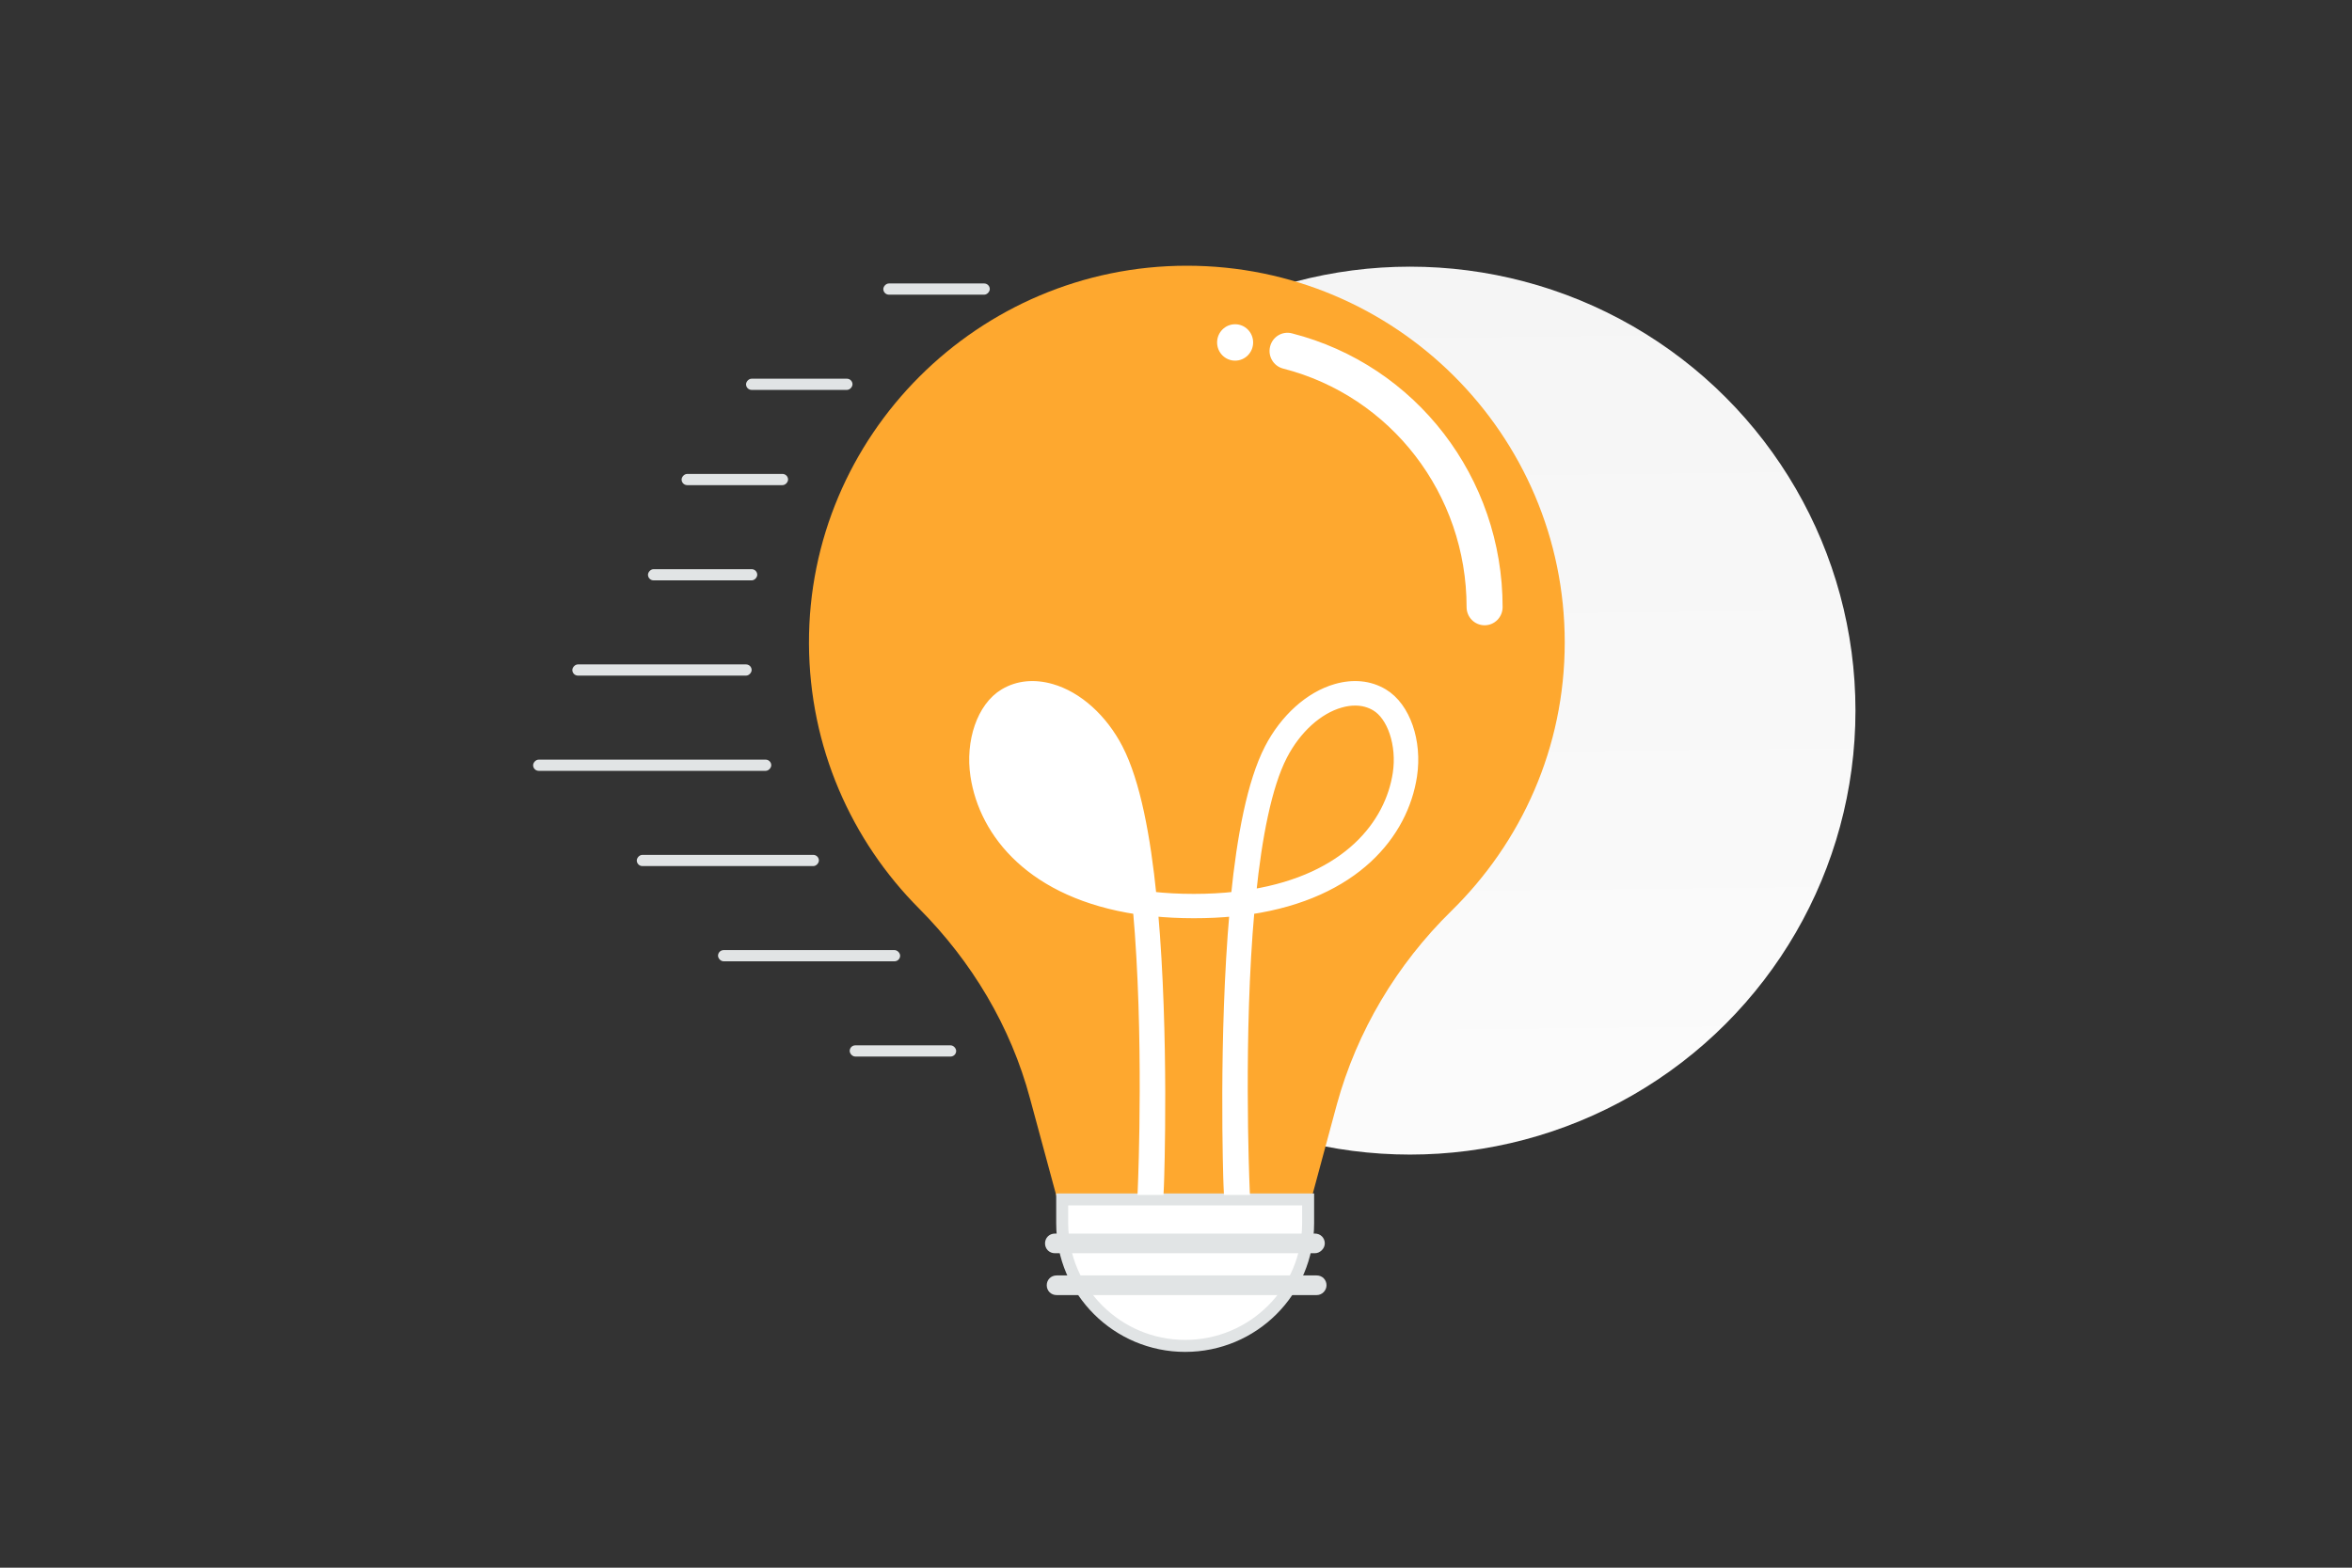<svg width="900" height="600" viewBox="0 0 900 600" fill="none" xmlns="http://www.w3.org/2000/svg"><rect x="0" y="0" width="900" height="600" fill="#333333" stroke="none"/><path fill="transparent" d="M0 0h900v600H0z"/><ellipse cx="539.547" cy="271.975" rx="170.453" ry="169.917" fill="url(#a)"/><path d="M598.75 245.882c0-79.611-64.756-144.182-144.596-144.182S309.23 166.762 309.557 246.373c.164 39.56 16.231 75.36 42.133 101.352 20.165 20.271 35.084 45.119 42.461 72.745l11.64 42.994h94.758l10.984-40.705c7.706-28.117 22.952-53.619 43.773-74.053 26.886-26.319 43.444-62.61 43.444-102.824z" fill="#fea82f"/><path d="M453.504 515.113c-25.953 0-47.051-21.048-47.051-46.91v-9.148h94.102v9.148c0 26.021-21.093 46.91-47.051 46.91z" fill="#fff" stroke="#E1E4E5" stroke-width="4.59"/><path d="M503.168 479.647h-99.513c-2.131 0-3.771-1.635-3.771-3.76s1.64-3.76 3.771-3.76h99.513c2.131 0 3.77 1.635 3.77 3.76 0 1.961-1.803 3.76-3.77 3.76zm.657 16.021h-99.513c-2.131 0-3.77-1.635-3.77-3.76s1.639-3.76 3.77-3.76h99.513c2.131 0 3.77 1.635 3.77 3.76 0 1.961-1.639 3.76-3.77 3.76z" fill="#E1E4E5"/><path d="M395.054 268.3c-2.868 0-5.494.694-7.821 2.063-2.999 1.779-5.521 5.333-7.078 9.993-1.547 4.63-2.074 10.17-1.244 15.65 2.936 19.319 19.052 40.157 55.786 46.127-2.252-21.807-5.992-41.339-11.975-52.976L395.054 268.3zm0 0c1.793 0 3.666.262 5.624.8m-5.624-.8 5.624.8m0 0c8.485 2.432 16.789 9.84 22.044 20.057L400.678 269.1zm69.261 184.834.079 1.662h6.457l-.071-1.813-.003-.085c-.106-2.597-2.367-57.931 1.895-105.472 40.326-6.016 58.845-29.104 62.198-51.314.991-6.575.358-13.152-1.572-18.728-1.923-5.555-5.188-10.26-9.58-12.87-5.25-3.134-11.533-3.716-18.078-1.845-10.249 2.917-19.777 11.608-25.681 23.033l-.001.002c-6.643 12.899-10.54 33.921-12.818 56.509-4.977.557-10.287.849-15.98.849s-11.003-.292-15.98-.849c-2.278-22.618-6.176-43.61-12.818-56.509l-.001-.002c-5.904-11.424-15.432-20.116-25.68-23.033-6.545-1.87-12.826-1.29-18.076 1.843-4.41 2.61-7.676 7.316-9.595 12.873-1.927 5.577-2.551 12.154-1.56 18.727v.001c3.353 22.178 21.872 45.265 62.198 51.312 4.261 47.539 2 102.87 1.894 105.472l-.004.086-.07 1.813h6.458l.078-1.663c.16-3.406 1.95-57.503-2.235-104.992 4.842.477 9.998.747 15.423.747 5.417 0 10.573-.245 15.423-.738-4.186 47.487-2.461 101.606-2.3 104.984zm8.964-111.769c2.252-21.809 5.992-41.369 11.973-52.973 5.294-10.229 13.571-17.665 22.049-20.061l.012-.003c1.947-.565 3.815-.828 5.61-.828 2.868 0 5.488.695 7.809 2.089l.009.005c3 1.778 5.523 5.333 7.08 9.994 1.547 4.63 2.075 10.169 1.244 15.649-2.935 19.289-19.053 40.157-55.786 46.128z" fill="#fff" stroke="#fff" stroke-width="3.489"/><path d="M568.087 239.312c-3.814 0-6.894-3.112-6.894-6.967 0-43.172-28.874-80.691-70.207-91.284-3.673-.942-5.933-4.74-4.973-8.452.933-3.74 4.69-5.996 8.363-5.025 47.464 12.135 80.605 55.222 80.605 104.761 0 3.855-3.08 6.967-6.894 6.967zm-95.465-101.278c3.807 0 6.893-3.12 6.893-6.967 0-3.848-3.086-6.967-6.893-6.967-3.808 0-6.894 3.119-6.894 6.967 0 3.847 3.086 6.967 6.894 6.967z" fill="#fff"/><rect width="69.682" height="4.288" rx="2.144" transform="matrix(-1 0 0 1 313.348 327.185)" fill="#E1E4E5"/><rect width="68.61" height="4.288" rx="2.144" transform="matrix(-1 0 0 1 287.619 254.286)" fill="#E1E4E5"/><rect x="344.437" y="367.922" width="69.682" height="4.288" rx="2.144" transform="rotate(180 344.437 367.922)" fill="#E1E4E5"/><rect width="41.809" height="4.288" rx="2.144" transform="matrix(-1 0 0 1 289.763 217.837)" fill="#E1E4E5"/><rect x="365.877" y="404.371" width="40.737" height="4.288" rx="2.144" transform="rotate(180 365.877 404.371)" fill="#E1E4E5"/><rect width="40.737" height="4.288" rx="2.144" transform="matrix(-1 0 0 1 301.555 181.388)" fill="#E1E4E5"/><rect width="40.737" height="4.288" rx="2.144" transform="matrix(-1 0 0 1 326.212 144.939)" fill="#E1E4E5"/><rect width="40.737" height="4.288" rx="2.144" transform="matrix(-1 0 0 1 378.742 108.49)" fill="#E1E4E5"/><rect width="91.123" height="4.288" rx="2.144" transform="matrix(-1 0 0 1 295.123 290.735)" fill="#E1E4E5"/><defs><linearGradient id="a" x1="546.815" y1="632.423" x2="536.37" y2="-267.626" gradientUnits="userSpaceOnUse"><stop stop-color="#fff"/><stop offset="1" stop-color="#EEE"/></linearGradient></defs></svg>